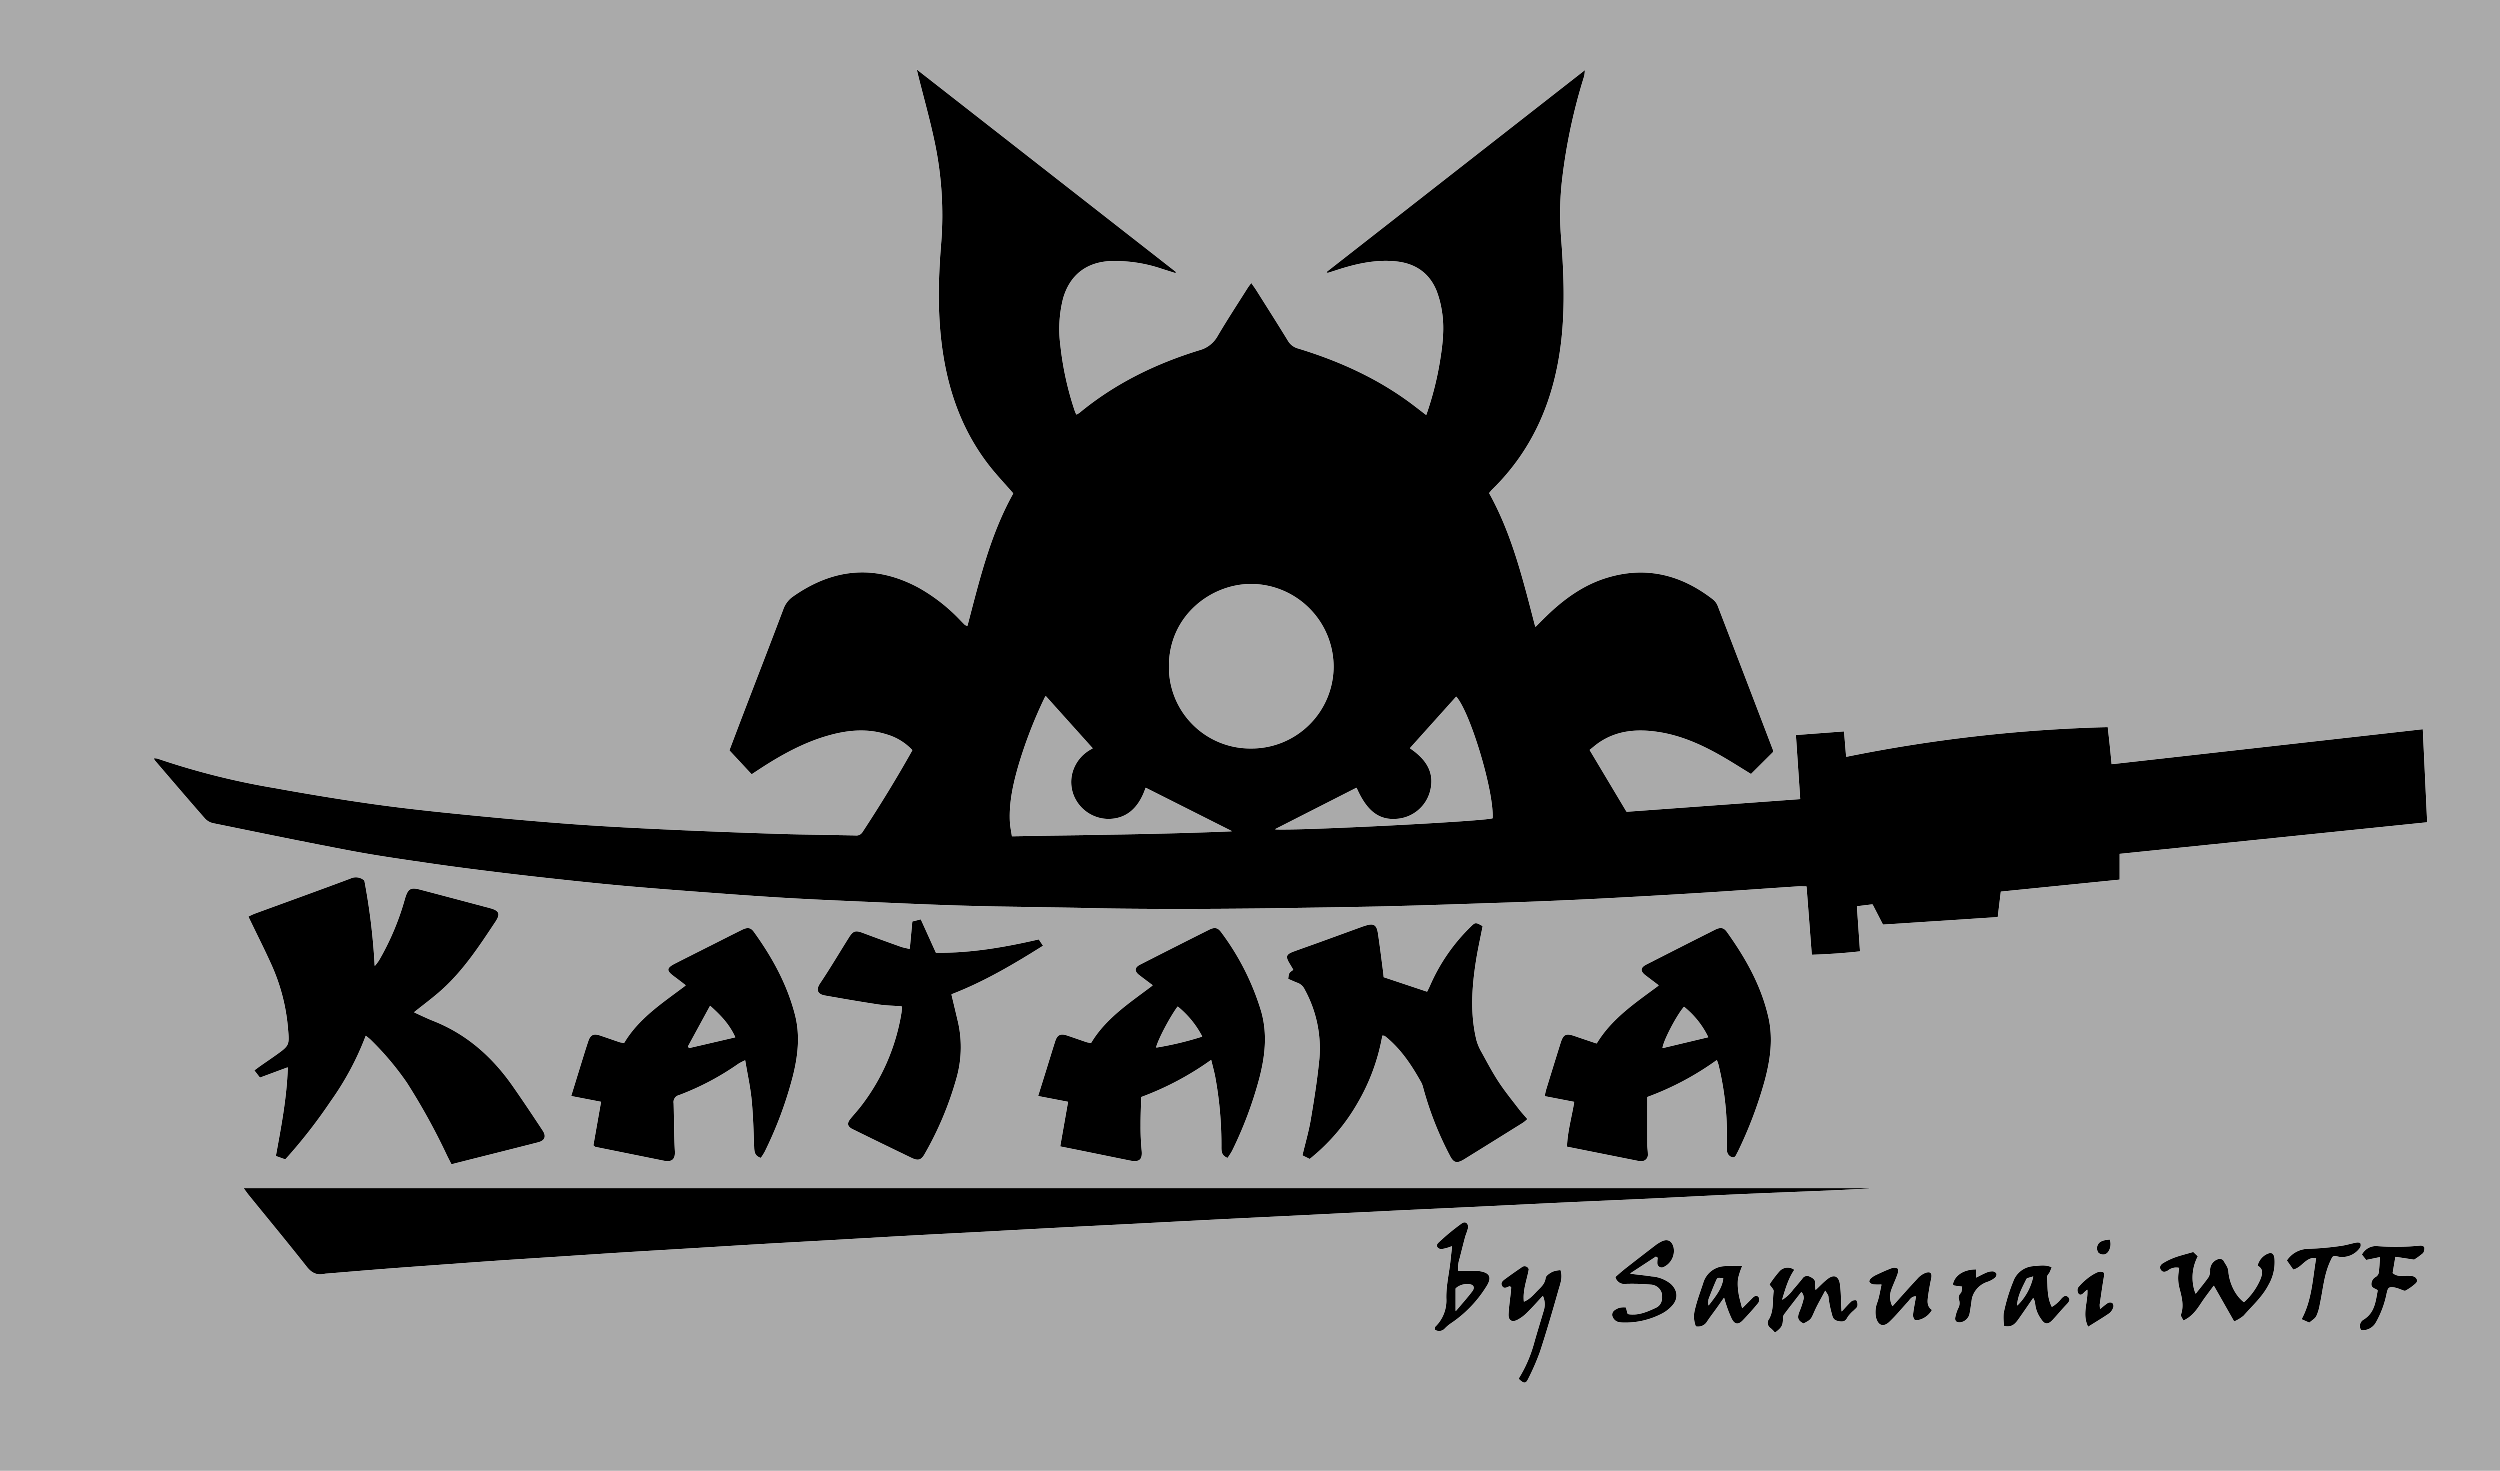<svg id="katana_logo_Image" data-name="katana_logo Image" xmlns="http://www.w3.org/2000/svg" width="720" height="423.6" viewBox="0 0 720 423.6"><defs><style>.cls-1{fill:#aaaaaa;}</style></defs><path d="M575.366,264.145l-33.085,2.158-3.005-5.835-4.462.552c.298,4.326.586,8.518.894,12.99-4.617.526-9.107.812-13.931.99-.507-6.582-1.007-13.068-1.518-19.693-.999,0-1.858-.049-2.71.007-9.013.599-18.023,1.256-27.039,1.813q-15.203.94-30.416,1.728-12.939.655-25.889,1.094c-14.709.485-29.419,1.033-44.133,1.279-25.433.426-50.869.891-76.309.321-11.755-.264-23.516-.334-35.269-.664-10.632-.298-21.258-.806-31.885-1.268-7.429-.323-14.86-.658-22.282-1.113-8.218-.503-16.429-1.125-24.64-1.741-6.615-.496-13.229-1.016-19.836-1.605-5.65-.504-11.294-1.09-16.935-1.697-6.195-.666-12.389-1.354-18.573-2.113-6.658-.817-13.316-1.651-19.954-2.618-7.741-1.128-15.496-2.218-23.181-3.663C87.958,242.575,74.753,239.836,61.54,237.144a4.629,4.629,0,0,1-2.433-1.286c-4.906-5.588-9.729-11.248-14.571-16.892a2.85,2.85,0,0,1-.257-.602,4.559,4.559,0,0,1,1.092.091,213.882,213.882,0,0,0,33.619,8.47c9.503,1.721,19.037,3.31,28.6,4.651,8.857,1.242,17.76,2.184,26.662,3.067,10.339,1.025,20.69,1.958,31.051,2.713,9.409.686,18.836,1.15,28.26,1.586q15.579.72,31.168,1.198c7.195.229,14.395.286,21.593.439a2.059,2.059,0,0,0,2.032-.929c5.04-7.677,9.845-15.494,14.378-23.595a16.343,16.343,0,0,0-7.314-4.499c-5.602-1.793-11.193-1.29-16.756.278-7.236,2.04-13.71,5.639-19.95,9.72-.73.478-1.459.959-2.242,1.474l-6.436-6.919c1.263-3.328,2.691-7.126,4.144-10.915,3.803-9.915,7.645-19.816,11.396-29.751a7.592,7.592,0,0,1,2.845-3.708c11.604-8.13,23.676-9.281,36.277-2.433a50.725,50.725,0,0,1,11.856,9.278c.448.456.886.923,1.346,1.367a3.15,3.15,0,0,0,.699.298c3.441-13.126,6.581-26.333,13.191-38.141-2.453-2.824-4.886-5.374-7.033-8.146-7.158-9.243-11.182-19.825-13.058-31.288-1.769-10.808-1.57-21.661-.673-32.52A101.744,101.744,0,0,0,269.04,40.357c-1.301-6.083-2.99-12.083-4.503-18.121-.151-.603-.291-1.209-.552-2.295l74.745,58.39-.19.353q-1.909-.601-3.819-1.202a42.075,42.075,0,0,0-15.077-2.261c-6.848.394-11.498,4.054-13.43,10.658a35.755,35.755,0,0,0-.805,13.564,89.289,89.289,0,0,0,4.154,18.916c.093.289.236.561.432,1.022a6.508,6.508,0,0,0,.854-.495c10.254-8.476,21.975-14.181,34.61-18.062a8.431,8.431,0,0,0,5.199-4.076c2.76-4.678,5.74-9.228,8.639-13.824.286-.453.631-.869,1.072-1.471.549.79,1.019,1.413,1.434,2.071,3.069,4.867,6.162,9.72,9.163,14.629a4.775,4.775,0,0,0,2.932,2.196c12.082,3.691,23.44,8.862,33.523,16.593,1.066.817,2.131,1.637,3.321,2.551a91.071,91.071,0,0,0,3.983-15.714c.764-4.744,1.329-9.52.491-14.31a27.84,27.84,0,0,0-1.526-5.762c-2.15-5.237-6.283-7.893-11.826-8.421-5.931-.565-11.591.776-17.169,2.603q-1.134.371-2.273.725c-.058.018-.142-.053-.521-.209L456.47,20.145a10.926,10.926,0,0,1-.194,1.773,162.702,162.702,0,0,0-6.268,28.991,85.752,85.752,0,0,0-.451,16.746c.795,10.127,1.261,20.277.117,30.411-1.869,16.549-7.882,31.201-19.986,43.013-.225.22-.413.478-.799.929,6.628,11.909,9.811,25.103,13.301,38.535,1.183-1.179,2.121-2.139,3.086-3.072,5.052-4.888,10.626-8.987,17.438-11.079,11.307-3.473,21.437-.911,30.609,6.195A4.565,4.565,0,0,1,494.72,174.46q8.015,20.785,15.947,41.601a1.799,1.799,0,0,1,.037.492l-6.412,6.384c-2.977-1.812-5.925-3.715-8.974-5.44-5.59-3.162-11.444-5.723-17.848-6.679-5.996-.895-11.818-.452-17.018,3.124-.843.579-1.613,1.264-2.611,2.053,3.548,5.938,7.017,11.745,10.617,17.769l49.983-3.647c-.42-6.229-.826-12.238-1.245-18.453l13.907-1.05c.206,2.497.394,4.77.605,7.329a433.296,433.296,0,0,1,75.341-8.559c.2,1.793.4,3.505.58,5.219.182,1.732.344,3.467.54,5.46l89.615-10.074c.425,9.05.836,17.803,1.261,26.85l-88.563,9.096v7.423l-34.224,3.447C575.975,259.133,575.69,261.477,575.366,264.145ZM360.29,215.535a23.62,23.62,0,0,0,23.764-23.442,23.858,23.858,0,0,0-23.62-23.888c-11.552-.051-23.788,9.056-23.758,23.745A23.404,23.404,0,0,0,360.29,215.535ZM301.157,200.462c-.097.174-.256.425-.38.691a131.135,131.135,0,0,0-7.544,19.644c-1.467,5.164-2.622,10.381-2.368,15.795.065,1.385.377,2.759.591,4.243,21.297-.401,42.264-.555,63.326-1.444l-24.826-12.502c-1.978,5.886-5.546,8.942-10.679,8.998a10.88,10.88,0,0,1-10.169-7.074,10.545,10.545,0,0,1-.249-6.367,10.976,10.976,0,0,1,5.83-6.917Zm104.918,15.022c5.213,3.498,7.082,7.462,5.815,12.377a10.757,10.757,0,0,1-9.937,8.013c-4.986.312-8.446-2.477-11.279-8.985l-23.472,11.949c6.28.439,60.291-2.325,62.654-3.201.366-7.945-6.469-30.498-10.468-34.986Z"/><path class="cls-1" d="M360.29,215.535A23.404,23.404,0,0,1,336.675,191.95c-.03-14.688,12.206-23.796,23.758-23.745a23.858,23.858,0,0,1,23.62,23.888A23.62,23.62,0,0,1,360.29,215.535Z"/><path class="cls-1" d="M301.157,200.462l13.532,15.067a10.976,10.976,0,0,0-5.83,6.917,10.545,10.545,0,0,0,.249,6.367,10.88,10.88,0,0,0,10.169,7.074c5.133-.056,8.701-3.111,10.679-8.998l24.826,12.502c-21.062.889-42.028,1.044-63.326,1.444-.214-1.484-.526-2.858-.591-4.243-.254-5.414.901-10.631,2.368-15.795a131.135,131.135,0,0,1,7.544-19.644C300.901,200.887,301.06,200.637,301.157,200.462Z"/><path class="cls-1" d="M406.075,215.485l13.313-14.833c3.999,4.488,10.834,27.041,10.468,34.986-2.364.876-56.374,3.64-62.654,3.201L390.674,226.89c2.833,6.509,6.293,9.297,11.279,8.985a10.757,10.757,0,0,0,9.937-8.013C413.158,222.946,411.288,218.982,406.075,215.485Z"/><g id="Katana"><path d="M70.118,342.159H538.427l.003.145c-3.705.189-7.409.403-11.115.561-8.948.382-17.898.709-26.845,1.111-8.467.381-16.93.845-25.396,1.246-8.227.389-16.456.731-24.683,1.118-8.706.41-17.41.855-26.115,1.273-7.907.38-15.815.734-23.722,1.119q-12.818.624-25.634,1.284c-7.507.374-15.015.732-22.521,1.113q-12.457.633-24.912,1.294c-7.187.371-14.374.725-21.56,1.104-7.984.421-15.966.867-23.95,1.294-7.026.376-14.053.727-21.078,1.116-7.344.406-14.686.847-22.029,1.265-6.705.382-13.412.74-20.116,1.133-6.943.407-13.884.847-20.826,1.268-6.224.378-12.45.735-18.674,1.127-6.462.406-12.922.842-19.383,1.266-5.743.376-11.488.739-17.23,1.134-5.821.401-11.64.831-17.459,1.256-5.102.373-10.204.74-15.304,1.139-5.178.405-10.354.847-15.531,1.274a7.578,7.578,0,0,0-.954.102c-2.17.462-3.661-.279-5.077-2.075-5.49-6.97-11.155-13.804-16.747-20.693C71.131,343.59,70.741,343.009,70.118,342.159Z"/><path d="M82.178,333.933l-2.762-.984c1.532-8.417,3.163-16.752,3.452-25.539l-8.011,2.973-1.646-2.116c.698-.515,1.256-.944,1.831-1.347,1.439-1.009,2.897-1.992,4.328-3.012,4.023-2.868,3.96-2.869,3.538-7.827a56.096,56.096,0,0,0-4.845-18.438c-1.838-4.073-3.857-8.064-5.797-12.091-.237-.491-.481-.979-.785-1.595.734-.332,1.358-.662,2.014-.903,9.136-3.345,18.293-6.637,27.402-10.052a3.668,3.668,0,0,1,4.067.588,183.776,183.776,0,0,1,2.97,24.582,17.859,17.859,0,0,0,1.168-1.541,75.787,75.787,0,0,0,7.508-17.824c.862-2.894,1.611-3.359,4.438-2.615q10.063,2.649,20.117,5.337c2.638.706,3.046,1.688,1.554,3.934-4.599,6.925-9.152,13.905-15.379,19.534-2.534,2.29-5.306,4.317-8.067,6.541,1.809.812,3.636,1.719,5.526,2.466,9.617,3.802,16.98,10.352,22.835,18.713,2.977,4.252,5.855,8.575,8.711,12.91,1.088,1.652.578,2.892-1.357,3.388-8.257,2.115-16.526,4.18-24.988,6.314-.444-.875-.873-1.704-1.288-2.54a185.694,185.694,0,0,0-11.555-20.963A83.32,83.32,0,0,0,106.83,299.558c-.384-.387-.838-.705-1.477-1.235a82.941,82.941,0,0,1-10.06,18.799A149.137,149.137,0,0,1,82.178,333.933Z"/><path d="M370.97,281.933c.214-1.78.214-1.78,1.473-2.631-.361-.607-.723-1.22-1.089-1.831-1.206-2.01-.985-2.651,1.284-3.486,2.395-.882,4.807-1.717,7.206-2.587q6.299-2.283,12.592-4.581c.225-.082.458-.139.685-.216,2.384-.803,3.356-.339,3.728,2.047.578,3.706,1.015,7.434,1.507,11.153.073.55.117,1.103.17,1.61l12.463,4.162c.184-.376.516-.986.789-1.621a53.552,53.552,0,0,1,11.58-16.895c1.553-1.549,1.569-1.533,3.676-.347-.659,3.407-1.431,6.823-1.966,10.276-1.167,7.536-1.653,15.094.183,22.605a14.675,14.675,0,0,0,1.498,3.481c1.575,2.868,3.102,5.776,4.896,8.505,1.792,2.728,3.869,5.272,5.854,7.87.723.945,1.543,1.816,2.435,2.857a13.645,13.645,0,0,1-1.304,1.067q-8.435,5.269-16.891,10.505c-2.202,1.362-3.148,1.098-4.306-1.25a95.888,95.888,0,0,1-7.587-19.359,6.338,6.338,0,0,0-.582-1.567c-2.504-4.481-5.278-8.764-9.153-12.22-.417-.372-.844-.734-1.286-1.075-.109-.084-.295-.07-.682-.149a58.715,58.715,0,0,1-7.203,19.553A56.574,56.574,0,0,1,377.2,333.81l-2.134-1.046c.837-3.529,1.83-6.901,2.41-10.342.982-5.819,1.909-11.662,2.483-17.532a35.236,35.236,0,0,0-4.227-19.881,3.627,3.627,0,0,0-2.014-1.913C372.828,282.768,371.968,282.359,370.97,281.933Z"/><path d="M494.446,305.324a83.176,83.176,0,0,1-20,10.633c0,4.719-.01,9.255.008,13.791.004.877.162,1.753.165,2.63a1.877,1.877,0,0,1-2.037,2.07,4.458,4.458,0,0,1-.952-.11c-6.719-1.341-13.436-2.686-20.374-4.075.168-4.394,1.373-8.531,2.095-12.906l-8.529-1.647c.194-.839.297-1.446.476-2.029q2.04-6.637,4.109-13.266c.814-2.601,1.572-2.939,4.234-2.012,2.019.703,4.05,1.374,6.189,2.098,4.384-7.252,11.168-11.718,17.867-16.705-1.355-1.025-2.594-1.948-3.817-2.891-1.586-1.222-1.509-2.244.304-3.169q9.811-5.01,19.652-9.962c1.671-.841,2.588-.719,3.563.642,5.384,7.52,9.887,15.49,11.944,24.614,1.409,6.248.504,12.406-1.153,18.469a119.653,119.653,0,0,1-7.634,20.126,2.029,2.029,0,0,1-.11.213c-.407.643-.584,1.728-1.605,1.468a2.062,2.062,0,0,1-1.481-2.2c-.001-2.078.01-4.157-.05-6.234a84.641,84.641,0,0,0-2.42-18.25C494.815,306.322,494.691,306.034,494.446,305.324Zm-9.45-15.35c-2.134,2.492-5.886,9.621-6.175,11.859l13.127-3.132A25.184,25.184,0,0,0,484.996,289.974Z"/><path d="M173.073,317.337l-8.609-1.661c1.263-4.099,2.43-7.9,3.608-11.698.426-1.373.861-2.743,1.319-4.104.63-1.872,1.527-2.31,3.454-1.67,1.892.628,3.769,1.304,5.66,1.934a7.827,7.827,0,0,0,1.236.194c4.278-7.178,11.144-11.566,17.732-16.552-1.214-.927-2.268-1.757-3.348-2.551-2.323-1.709-2.266-2.455.375-3.802,3.842-1.96,7.698-3.892,11.55-5.833,2.567-1.294,5.126-2.604,7.708-3.869,1.525-.747,2.47-.631,3.365.609,5.276,7.305,9.584,15.1,11.851,23.898,1.542,5.984.854,11.922-.624,17.78a112.6,112.6,0,0,1-8.102,21.736,17.715,17.715,0,0,1-1.12,1.756c-1.751-.545-1.905-1.705-1.958-3.063-.177-4.549-.276-9.111-.723-13.636-.366-3.716-1.184-7.389-1.859-11.419a19.6,19.6,0,0,0-1.896.988,77.006,77.006,0,0,1-17.115,9.047,2.01,2.01,0,0,0-1.546,2.283c.139,4.632.097,9.272.366,13.896.141,2.422-1.041,3.157-3.195,2.72q-9.853-1.997-19.708-3.982c-.141-.029-.257-.178-.633-.453C171.581,325.805,172.323,321.593,173.073,317.337Zm25.083-15.964.296.45,13.287-3.095c-1.706-3.759-4.233-6.377-7.229-9.033Z"/><path d="M348.805,305.286a85.181,85.181,0,0,1-20.113,10.676c-.065,2.661-.195,5.428-.181,8.193a69.706,69.706,0,0,0,.321,7.179c.307,2.821-.892,3.437-3.361,2.942-4.3-.863-8.596-1.752-12.894-2.626-2.326-.473-4.655-.935-7.268-1.46.775-4.4,1.516-8.606,2.264-12.853l-8.629-1.661c.843-2.701,1.599-5.12,2.352-7.539.853-2.743,1.683-5.493,2.56-8.228.607-1.895,1.54-2.355,3.442-1.726,1.892.626,3.767,1.304,5.656,1.937a9.647,9.647,0,0,0,1.255.235c4.28-7.162,11.127-11.562,17.748-16.58-1.396-1.054-2.658-1.984-3.897-2.946-1.443-1.121-1.369-2.204.294-3.053q9.916-5.064,19.873-10.05c1.609-.806,2.525-.613,3.529.777a73.072,73.072,0,0,1,11.491,22.761c1.85,6.502,1.124,12.993-.568,19.403a113.034,113.034,0,0,1-7.822,20.809,19.357,19.357,0,0,1-1.318,2.037c-1.687-.662-1.794-1.758-1.802-3.037a107.186,107.186,0,0,0-1.806-20.489C349.637,308.517,349.236,307.069,348.805,305.286Zm-9.632-15.389c-2.26,3.074-5.632,9.472-6.2,11.789a91.681,91.681,0,0,0,13.243-3.165A27.027,27.027,0,0,0,339.173,289.896Z"/><path d="M259.704,289.846c-2.334-.177-4.574-.21-6.768-.541-5.123-.773-10.231-1.656-15.333-2.563-2.316-.412-2.636-1.786-1.448-3.556,2.893-4.309,5.534-8.787,8.296-13.184,1.255-1.997,1.946-2.152,4.158-1.317,3.579,1.351,7.178,2.649,10.78,3.938.741.265,1.531.392,2.597.657.249-2.656.483-5.157.742-7.92l2.475-.621c1.481,3.27,2.889,6.381,4.36,9.63,10.008.117,19.808-1.586,29.617-3.853.407.606.754,1.123,1.252,1.866-8.491,5.343-17.037,10.395-26.394,13.998.694,2.92,1.35,5.618,1.975,8.322a32.8,32.8,0,0,1-.605,16.114,95.489,95.489,0,0,1-9.095,21.573c-.965,1.738-1.894,2.018-3.771,1.116q-8.525-4.098-17.009-8.284c-1.527-.752-1.702-1.709-.642-3.016.905-1.117,1.881-2.177,2.775-3.302a59.473,59.473,0,0,0,11.95-27.367A14.121,14.121,0,0,0,259.704,289.846Z"/><path class="cls-1" d="M484.996,289.974a25.184,25.184,0,0,1,6.952,8.727l-13.127,3.132C479.11,299.596,482.862,292.466,484.996,289.974Z"/><path class="cls-1" d="M198.156,301.373,204.51,289.695c2.996,2.657,5.523,5.274,7.229,9.033l-13.287,3.095Z"/><path class="cls-1" d="M339.173,289.896a27.027,27.027,0,0,1,7.043,8.624,91.681,91.681,0,0,1-13.243,3.165C333.542,299.368,336.913,292.97,339.173,289.896Z"/></g><g id="WTF"><path d="M631.667,360.536l1.341,1.275a13.047,13.047,0,0,0-.665,10.768c1.412-1.804,2.674-3.285,3.763-4.883a4.154,4.154,0,0,0,.373-2.046,3.316,3.316,0,0,1,2.671-3.13,1.472,1.472,0,0,1,1.215.478c.521,1.026,1.335,1.849,1.436,3.175.243,3.194,1.934,6.951,4.461,8.825a18.56,18.56,0,0,0,4.744-6.67c.585-1.537.862-2.874-.852-3.8a5.083,5.083,0,0,1,2.66-3.37c1.377-.674,2.086-.24,2.268,1.27a13.076,13.076,0,0,1-1.697,7.595c-1.766,3.451-4.682,6.033-7.197,8.905a10.763,10.763,0,0,1-2.764,1.68L637.571,370.301c-1.215,1.665-2.474,3.261-3.588,4.951-1.32,2.001-2.65,3.952-5.173,5.099-.258-.599-.872-1.321-.713-1.773.939-2.682.132-5.279-.491-7.768a11.665,11.665,0,0,1-.203-4.392c.045-.382.105-.761.172-1.246a3.747,3.747,0,0,0-3.182.753c-.782.467-1.535.637-2.091-.194-.585-.876.005-1.591.695-2.003a19.589,19.589,0,0,1,3.397-1.633C627.938,361.538,629.545,361.152,631.667,360.536Z"/><path d="M525.684,371.722c-1.16,2.208-2.255,4.046-3.113,5.988-1.012,2.29-.923,2.329-3.159,3.495-1.709-.904-1.928-1.697-1.158-3.58a24.719,24.719,0,0,0,1.172-3.587,2.427,2.427,0,0,0-.63-1.914c-1.672,2.165-3.358,4.319-4.999,6.507a2.048,2.048,0,0,0-.272,1.132c-.035,2-.362,2.622-2.338,4.072a10.67,10.67,0,0,0-1.247-1.294,1.835,1.835,0,0,1-.454-2.716c1.369-2.47.947-5.266,1.294-7.914.073-.556-.711-1.224-1.195-1.992a33.716,33.716,0,0,1,2.857-3.787,3.212,3.212,0,0,1,4.361-.425c-1.728,2.466-2.515,5.301-3.538,8.629a11.318,11.318,0,0,0,3.157-2.969c.894-1.016,1.761-2.057,2.615-3.107a1.622,1.622,0,0,1,2.087-.669c.847.411,1.772.825,1.678,2.062a17.492,17.492,0,0,0,.073,1.842c1.26-1.178,2.237-2.208,3.334-3.089,1.805-1.45,3.207-1.084,3.669,1.121a36.603,36.603,0,0,1,.35,5.438c.04.728.089,1.455.167,2.726,1.218-1.295,1.976-2.222,2.872-2.991.321-.276,1.309-.366,1.404-.2a2.416,2.416,0,0,1,.282,1.681c-.13.481-.684.852-1.065,1.259a9.349,9.349,0,0,0-1.771,1.93c-.621,1.273-1.374,1.406-2.683,1.141-1.29-.261-1.609-.902-1.878-2.043a30.393,30.393,0,0,1-.993-5.021C526.534,372.975,526.111,372.528,525.684,371.722Z"/><path d="M437.328,397.066a38.73,38.73,0,0,0,4.443-10.157c.885-3.209,1.895-6.383,2.832-9.577a5.84,5.84,0,0,0-.268-4.085c-1.56,1.675-2.966,3.288-4.489,4.781a11.668,11.668,0,0,1-2.853,2.13c-1.601.801-2.648.109-2.554-1.709.117-2.287.468-4.563.712-6.844.033-.306.033-.615.046-.882-.212-.116-.371-.275-.461-.242-.728.264-1.545.859-2.124-.055-.638-1.007.212-1.633.913-2.15,1.539-1.135,3.108-2.232,4.688-3.31a1.295,1.295,0,0,1,2.109.591c-.53,3.043-1.765,5.93-1.422,9.303,1.839-.786,2.832-2.137,3.995-3.289,1.016-1.007,2.011-1.905,2.221-3.53.089-.689,1.196-1.377,1.982-1.806a8.13,8.13,0,0,1,2.337-.473c.735,2.118-.063,4.007-.582,5.842-1.679,5.934-3.403,11.859-5.319,17.72a68.381,68.381,0,0,1-3.43,7.875C439.444,398.593,438.775,398.54,437.328,397.066Z"/><path d="M419.982,366.012c1.584,0,2.932.002,4.28-.001a12.221,12.221,0,0,1,1.432-.01c3.441.403,4.196,1.859,2.285,4.723a34.864,34.864,0,0,1-10.274,10.534,11.478,11.478,0,0,0-1.627,1.411,2.208,2.208,0,0,1-2.926.249c.062-.293.023-.692.2-.854a10.521,10.521,0,0,0,3.159-8.212c-.05-3.721.843-7.263,1.216-10.894.137-1.336.299-2.67.454-4.047a13.161,13.161,0,0,1-2.932.849c-1.285.055-1.905-1.043-1.037-1.856a64.307,64.307,0,0,1,6.757-5.584c1.104-.781,2.048.032,1.836,1.415a22.169,22.169,0,0,1-.751,2.255c-.575,2.138-1.11,4.287-1.652,6.433a8.813,8.813,0,0,0-.42,3.589Zm-.746,11.583c1.769-2.106,3.35-3.847,4.757-5.719.85-1.131.342-1.98-1.079-2.018a4.865,4.865,0,0,0-3.679,1.22Z"/><path d="M476.899,361.929,469.463,366.8c2.397.294,4.33.489,6.249.778a9.95,9.95,0,0,1,5.4,2.078c2.125,1.86,2.383,4.454.342,6.558a10.514,10.514,0,0,1-3.055,2.259,22.828,22.828,0,0,1-11.07,2.45c-.239-.016-.48-.025-.716-.062a2.534,2.534,0,0,1-2.333-2.038c-.083-1.329,1.039-1.739,1.913-2.164a5.739,5.739,0,0,1,2.097-.141l.453,1.767a1.111,1.111,0,0,0,.359.197c2.833.385,5.337-.72,7.783-1.867,1.514-.71,2.01-2.23,1.687-4.103a3.417,3.417,0,0,0-2.988-2.502,61.449,61.449,0,0,0-7.394-.218,2.655,2.655,0,0,1-2.997-2.034c.974-.826,1.962-1.722,3.01-2.543q4.327-3.39,8.697-6.724a10.96,10.96,0,0,1,1.417-.879c1.832-1.002,3.214-.381,3.707,1.651a5.165,5.165,0,0,1-2.857,5.659,1.28,1.28,0,0,1-1.89-1.092,8.031,8.031,0,0,1,.124-1.587Z"/><path d="M585.576,373.835c-1.488,2.154-2.756,4.017-4.055,5.858-.968,1.371-1.944,2.773-4.348,2.215a15.923,15.923,0,0,1-.158-3.654,50.939,50.939,0,0,1,2.783-9.245,6.66,6.66,0,0,1,6-4.402c1.635-.133,3.304-.477,5.13.342-.216.538-.377,1.019-.599,1.469-.235.477-.788.944-.755,1.382.215,2.822-.054,5.738,1.367,8.56a9.782,9.782,0,0,0,2.652-2.32c.581-.613,1.213-1.248,2.011-.535.753.673.395,1.347-.26,2.027-1.427,1.483-2.738,3.078-4.135,4.591-1.359,1.472-2.388,1.407-3.419-.264a8.889,8.889,0,0,1-1.718-4.638A5.634,5.634,0,0,0,585.576,373.835Zm-.022-6.205c-.949.355-1.764.407-1.936.766-1.112,2.323-2.473,4.58-2.681,7.606A16.45,16.45,0,0,0,585.554,367.63Z"/><path d="M496.521,373.774c-.818,1.166-1.433,2.056-2.061,2.936-.962,1.347-1.984,2.654-2.886,4.039a3.039,3.039,0,0,1-3.2,1.268,7.869,7.869,0,0,1-.264-4.882c.605-2.615,1.549-5.107,2.385-7.63a6.722,6.722,0,0,1,6.157-4.881c1.566-.13,3.151-.023,5.139-.023a20.848,20.848,0,0,0-1.232,3.768,15.573,15.573,0,0,0,.173,4.059c.185,1.305.596,2.579,1.018,4.318,1.21-1.212,2.098-2.092,2.974-2.982.582-.591,1.307-.88,1.82-.136a1.759,1.759,0,0,1-.145,1.642c-1.405,1.723-2.895,3.382-4.434,4.987-1.297,1.352-2.34,1.271-3.227-.38a34.509,34.509,0,0,1-1.709-4.404C496.87,375.041,496.764,374.592,496.521,373.774Zm-.237-5.598c-1.546-.207-1.634-.246-1.993.565-.797,1.801-1.519,3.637-2.219,5.479a6.917,6.917,0,0,0-.019,1.758C494.108,373.278,495.914,371.135,496.284,368.175Z"/><path d="M680.013,383.13a2.142,2.142,0,0,1,.561-3.03c3.307-1.947,3.565-5.227,4.182-8.465-.619-.592-1.853-.541-1.827-1.866a2.44,2.44,0,0,1,1.331-2.081,1.861,1.861,0,0,0,.776-1.07c.192-1.375.25-2.768.39-4.546l-3.992.83-1.237-1.588a4.613,4.613,0,0,1,4.632-2.452,69.543,69.543,0,0,0,12.263-.169c.379-.035,1.111.281,1.131.486a2.359,2.359,0,0,1-.339,1.719,20.544,20.544,0,0,1-2.616,1.912l-5.378-.82c-.29,1.716-.536,3.172-.781,4.62,1.244,1.074,2.651.782,3.966.878.554.04,1.126-.08,1.671,0,1.153.168,1.809,1.302,1.089,2.048a13.853,13.853,0,0,1-3.055,2.194c-.28.163-.864-.175-1.301-.309a10.694,10.694,0,0,0-2-.628c-1.543-.148-1.694.041-2.07,1.592a28.101,28.101,0,0,1-3.227,8.666A4.452,4.452,0,0,1,680.013,383.13Z"/><path d="M556.443,377.258a6.052,6.052,0,0,1-3.349,2.778c-.548.175-1.389.329-1.719.048a2.245,2.245,0,0,1-.419-1.728c.188-1.621.526-3.224.835-5.011-1.389.083-1.732.985-2.283,1.58-1.784,1.923-3.44,3.978-5.34,5.777-1.778,1.683-3.336,1.077-3.921-1.333a7.936,7.936,0,0,1,.452-4.449c.507-1.544.75-3.175,1.154-4.966a16.767,16.767,0,0,1-2.412-.03,1.732,1.732,0,0,1-1.081-.686c-.124-.195.104-.776.344-1.003a6.079,6.079,0,0,1,1.556-1.059c1.493-.706,2.995-1.407,4.543-1.976a2.054,2.054,0,0,1,1.733.121c.277.242.148,1.148-.037,1.676-.521,1.487-1.204,2.916-1.749,4.396a5.916,5.916,0,0,0,.275,4.771c2.446-2.72,4.74-5.338,7.12-7.876a6.211,6.211,0,0,1,2.429-1.753c1.501-.474,1.961.186,1.625,1.772-.361,1.702-.672,3.419-.902,5.143C555.111,374.848,554.985,376.288,556.443,377.258Z"/><path d="M665.085,380.949l-2.265-.999c3.013-5.572,3.172-11.668,4.208-17.619-3.016-.329-3.968,2.765-6.588,3.335l-1.857-2.657a7.522,7.522,0,0,1,6.245-3.38,83.839,83.839,0,0,0,9.135-.81c1.555-.19,3.07-.688,4.615-.981.407-.077,1.081-.052,1.237.185a1.53,1.53,0,0,1-.078,1.299,6.298,6.298,0,0,1-6.155,2.662c-1.727-.433-1.7-.315-2.427,1.248-1.843,3.959-2.106,8.274-3.023,12.442a13.043,13.043,0,0,1-1.018,3.394C666.698,379.838,665.776,380.335,665.085,380.949Z"/><path d="M604.85,376.98a20.328,20.328,0,0,1,2.19-1.747,1.456,1.456,0,0,1,1.302-.018,1.331,1.331,0,0,1,.343,1.217,3.657,3.657,0,0,1-1.111,1.76c-1.926,1.335-3.948,2.531-6.208,3.952-1.84-3.67-.014-7.141-.23-10.694-.353.315-.715.591-1.018.92-.514.557-1.158.804-1.591.124a1.85,1.85,0,0,1-.077-1.686,17.591,17.591,0,0,1,2.717-2.647,13.512,13.512,0,0,1,2.607-1.653,2.588,2.588,0,0,1,1.744-.218c.773.25.509.971.399,1.627-.433,2.583-.8,5.178-1.172,7.771A7.645,7.645,0,0,0,604.85,376.98Z"/><path d="M565.073,370.567c-1.083-.142-1.714-.208-2.337-.319-.126-.022-.223-.211-.336-.326.486-2.609,3.11-4.364,6.702-4.365v2.376c1.081-.534,2.021-1.06,3.011-1.465a4.33,4.33,0,0,1,1.827-.353,1.43,1.43,0,0,1,1.085.718,1.381,1.381,0,0,1-.469,1.196,7.117,7.117,0,0,1-2.254,1.206,6.696,6.696,0,0,0-4.37,4.78c-.206,1.404-.375,2.815-.645,4.206a3.192,3.192,0,0,1-2.709,2.64c-1.13.106-1.71-.45-1.476-1.534a11.51,11.51,0,0,1,.799-2.489,3.039,3.039,0,0,0,.269-2.493,1.823,1.823,0,0,1,.496-1.949C565.002,372.029,564.932,371.289,565.073,370.567Z"/><path d="M607.624,356.955c.64,1.601-.022,3.872-1.427,4.328a2.15,2.15,0,0,1-1.86-.458,2.27,2.27,0,0,1-.358-1.902C604.389,357.599,605.417,357.143,607.624,356.955Z"/><path class="cls-1" d="M419.236,377.595v-6.517a4.865,4.865,0,0,1,3.679-1.22c1.42.038,1.928.887,1.079,2.018C422.586,373.748,421.005,375.488,419.236,377.595Z"/><path class="cls-1" d="M585.554,367.63a16.45,16.45,0,0,1-4.617,8.372c.207-3.026,1.569-5.283,2.681-7.606C583.79,368.037,584.605,367.986,585.554,367.63Z"/><path class="cls-1" d="M496.284,368.175c-.37,2.96-2.176,5.103-4.231,7.802a6.917,6.917,0,0,1,.019-1.758c.699-1.842,1.421-3.678,2.219-5.479C494.65,367.93,494.738,367.969,496.284,368.175Z"/><path class="cls-1" d="M0,0H720V423.6H0ZM575.366,264.145c.324-2.669.609-5.013.891-7.341l34.224-3.447v-7.423l88.563-9.096c-.425-9.046-.836-17.799-1.261-26.85L608.168,220.062c-.196-1.993-.358-3.727-.54-5.46-.18-1.714-.38-3.425-.58-5.219a433.296,433.296,0,0,0-75.341,8.559c-.211-2.558-.399-4.832-.605-7.329l-13.907,1.05c.42,6.215.825,12.224,1.245,18.453l-49.983,3.647c-3.599-6.024-7.069-11.831-10.617-17.769.998-.789,1.768-1.474,2.611-2.053,5.201-3.576,11.022-4.019,17.018-3.124,6.404.956,12.258,3.518,17.848,6.679,3.049,1.725,5.997,3.628,8.974,5.44l6.412-6.384a1.799,1.799,0,0,0-.037-.492Q502.712,195.253,494.72,174.46a4.565,4.565,0,0,0-1.396-1.873c-9.172-7.107-19.302-9.668-30.609-6.195-6.812,2.092-12.386,6.192-17.438,11.079-.964.933-1.903,1.893-3.086,3.072-3.49-13.432-6.673-26.626-13.301-38.535.386-.451.574-.709.799-.929,12.104-11.812,18.117-26.464,19.986-43.013,1.144-10.134.678-20.284-.117-30.411a85.752,85.752,0,0,1,.451-16.746,162.702,162.702,0,0,1,6.268-28.991,10.926,10.926,0,0,0,.194-1.773L381.902,78.403c.378.155.463.226.521.209q1.14-.351,2.273-.725c5.578-1.826,11.238-3.167,17.169-2.603,5.544.528,9.677,3.184,11.826,8.421a27.84,27.84,0,0,1,1.526,5.762c.838,4.79.274,9.566-.491,14.31a91.071,91.071,0,0,1-3.983,15.714c-1.19-.914-2.255-1.734-3.321-2.551-10.084-7.731-21.442-12.902-33.523-16.593a4.775,4.775,0,0,1-2.932-2.196c-3.001-4.909-6.094-9.762-9.163-14.629-.415-.658-.884-1.281-1.434-2.071-.441.602-.786,1.018-1.072,1.471-2.899,4.597-5.878,9.146-8.639,13.824a8.431,8.431,0,0,1-5.199,4.076c-12.635,3.881-24.356,9.586-34.61,18.062a6.508,6.508,0,0,1-.854.495c-.197-.46-.34-.733-.432-1.022a89.289,89.289,0,0,1-4.154-18.916,35.755,35.755,0,0,1,.805-13.564c1.933-6.604,6.582-10.264,13.43-10.658a42.075,42.075,0,0,1,15.077,2.261q1.91.598,3.819,1.202l.19-.353-74.745-58.39c.261,1.085.401,1.691.552,2.295,1.513,6.038,3.202,12.038,4.503,18.121a101.744,101.744,0,0,1,1.985,29.794c-.897,10.859-1.096,21.712.673,32.52,1.876,11.463,5.9,22.045,13.058,31.288,2.147,2.772,4.581,5.322,7.033,8.146-6.61,11.808-9.75,25.016-13.191,38.141a3.15,3.15,0,0,1-.699-.298c-.46-.444-.898-.911-1.346-1.367a50.725,50.725,0,0,0-11.856-9.278c-12.601-6.847-24.673-5.697-36.277,2.433a7.592,7.592,0,0,0-2.845,3.708c-3.75,9.935-7.593,19.835-11.396,29.751-1.453,3.789-2.881,7.587-4.144,10.915l6.436,6.919c.783-.515,1.512-.996,2.242-1.474,6.24-4.081,12.713-7.68,19.95-9.72,5.563-1.568,11.154-2.071,16.756-.278a16.343,16.343,0,0,1,7.314,4.499c-4.534,8.1-9.338,15.918-14.378,23.595a2.059,2.059,0,0,1-2.032.929c-7.198-.153-14.398-.21-21.593-.439q-15.587-.496-31.168-1.198c-9.425-.436-18.852-.9-28.26-1.586-10.361-.756-20.712-1.689-31.051-2.713-8.902-.882-17.805-1.824-26.662-3.067-9.563-1.341-19.097-2.93-28.6-4.651a213.882,213.882,0,0,1-33.619-8.47,4.559,4.559,0,0,0-1.092-.091,2.85,2.85,0,0,0,.257.602c4.842,5.644,9.665,11.304,14.571,16.892A4.629,4.629,0,0,0,61.54,237.144c13.213,2.692,26.418,5.431,39.669,7.923,7.685,1.445,15.44,2.536,23.181,3.663,6.638.967,13.295,1.801,19.954,2.618,6.184.759,12.378,1.447,18.573,2.113,5.641.607,11.284,1.193,16.935,1.697,6.607.589,13.221,1.109,19.836,1.605,8.211.615,16.422,1.237,24.64,1.741,7.422.455,14.852.79,22.282,1.113,10.627.463,21.253.97,31.885,1.268,11.753.33,23.514.401,35.269.664,25.44.571,50.875.105,76.309-.321,14.714-.246,29.424-.794,44.133-1.279q12.949-.427,25.889-1.094,15.213-.77,30.416-1.728c9.016-.557,18.026-1.215,27.039-1.813.852-.057,1.711-.007,2.71-.007.511,6.625,1.01,13.111,1.518,19.693,4.824-.177,9.314-.463,13.931-.99-.308-4.472-.596-8.664-.894-12.99l4.462-.552,3.005,5.835ZM70.118,342.159c.623.85,1.013,1.431,1.452,1.972,5.593,6.89,11.257,13.723,16.747,20.693,1.415,1.797,2.906,2.538,5.077,2.075a7.578,7.578,0,0,1,.954-.102c5.177-.427,10.352-.869,15.531-1.274,5.1-.399,10.202-.767,15.304-1.139,5.819-.425,11.638-.855,17.459-1.256,5.742-.396,11.486-.758,17.23-1.134,6.461-.423,12.921-.859,19.383-1.266,6.223-.391,12.449-.749,18.674-1.127,6.942-.421,13.883-.861,20.826-1.268,6.704-.393,13.411-.751,20.116-1.133,7.343-.418,14.685-.859,22.029-1.265,7.025-.388,14.053-.74,21.078-1.116,7.984-.427,15.966-.873,23.95-1.294,7.186-.379,14.374-.733,21.56-1.104q12.456-.643,24.912-1.294c7.506-.381,15.014-.739,22.521-1.113q12.817-.638,25.634-1.284c7.907-.385,15.815-.739,23.722-1.119,8.705-.418,17.409-.863,26.115-1.273,8.227-.387,16.456-.729,24.683-1.118,8.466-.401,16.93-.865,25.396-1.246,8.947-.403,17.897-.73,26.845-1.111,3.706-.158,7.41-.372,11.115-.561l-.003-.145Zm12.06-8.226a149.137,149.137,0,0,0,13.115-16.81,82.941,82.941,0,0,0,10.06-18.799c.639.53,1.093.848,1.477,1.235a83.32,83.32,0,0,1,10.327,12.267,185.694,185.694,0,0,1,11.555,20.963c.415.836.844,1.665,1.288,2.54,8.462-2.133,16.731-4.199,24.988-6.314,1.935-.496,2.445-1.736,1.357-3.388-2.856-4.335-5.734-8.658-8.711-12.91-5.854-8.361-13.218-14.911-22.835-18.713-1.89-.747-3.717-1.654-5.526-2.466,2.761-2.225,5.533-4.251,8.067-6.541,6.227-5.629,10.78-12.609,15.379-19.534,1.492-2.247,1.084-3.228-1.554-3.934q-10.052-2.691-20.117-5.337c-2.827-.744-3.576-.279-4.438,2.615a75.787,75.787,0,0,1-7.508,17.824,17.859,17.859,0,0,1-1.168,1.541,183.776,183.776,0,0,0-2.97-24.582,3.668,3.668,0,0,0-4.067-.588c-9.11,3.416-18.266,6.708-27.402,10.052-.657.24-1.28.571-2.014.903.303.616.548,1.104.785,1.595,1.94,4.027,3.959,8.018,5.797,12.091a56.096,56.096,0,0,1,4.845,18.438c.421,4.958.484,4.958-3.538,7.827-1.431,1.02-2.889,2.003-4.328,3.012-.575.403-1.132.832-1.831,1.347l1.646,2.116,8.011-2.973c-.289,8.787-1.919,17.122-3.452,25.539Zm288.791-52c.998.426,1.859.835,2.749,1.163a3.627,3.627,0,0,1,2.014,1.913A35.236,35.236,0,0,1,379.96,304.89c-.573,5.87-1.5,11.713-2.483,17.532-.581,3.441-1.573,6.812-2.41,10.342L377.2,333.81a56.574,56.574,0,0,0,13.74-16.002,58.715,58.715,0,0,0,7.203-19.553c.387.079.573.064.682.149.442.341.869.704,1.286,1.075,3.875,3.456,6.649,7.74,9.153,12.22a6.338,6.338,0,0,1,.582,1.567,95.888,95.888,0,0,0,7.587,19.359c1.158,2.348,2.104,2.612,4.306,1.25q8.458-5.232,16.891-10.505a13.645,13.645,0,0,0,1.304-1.067c-.892-1.041-1.713-1.911-2.435-2.857-1.986-2.599-4.062-5.142-5.854-7.87-1.794-2.73-3.321-5.638-4.896-8.505A14.675,14.675,0,0,1,425.25,299.59c-1.836-7.511-1.349-15.069-.183-22.605.534-3.453,1.307-6.869,1.966-10.276-2.107-1.186-2.123-1.202-3.676.347a53.552,53.552,0,0,0-11.58,16.895c-.273.635-.605,1.245-.789,1.621l-12.463-4.162c-.053-.507-.097-1.06-.17-1.61-.492-3.719-.93-7.447-1.507-11.153-.372-2.386-1.344-2.85-3.728-2.047-.227.076-.46.134-.685.216q-6.296,2.289-12.592,4.581c-2.399.87-4.811,1.705-7.206,2.587-2.269.836-2.49,1.476-1.284,3.486.367.611.729,1.224,1.089,1.831C371.184,280.153,371.184,280.153,370.97,281.933Zm123.476,23.391c.245.71.369.997.444,1.297a84.641,84.641,0,0,1,2.42,18.25c.061,2.077.049,4.156.05,6.234a2.062,2.062,0,0,0,1.481,2.2c1.021.26,1.198-.824,1.605-1.468a2.029,2.029,0,0,0,.11-.213,119.653,119.653,0,0,0,7.634-20.126c1.657-6.063,2.562-12.221,1.153-18.469-2.057-9.124-6.56-17.094-11.944-24.614-.975-1.361-1.892-1.483-3.563-.642q-9.841,4.951-19.652,9.962c-1.813.925-1.889,1.947-.304,3.169,1.224.943,2.462,1.866,3.817,2.891-6.699,4.987-13.483,9.453-17.867,16.705-2.14-.724-4.17-1.395-6.189-2.098-2.662-.927-3.42-.59-4.234,2.012q-2.074,6.627-4.109,13.266c-.179.584-.282,1.19-.476,2.029l8.529,1.647c-.723,4.376-1.928,8.513-2.095,12.906,6.938,1.389,13.655,2.735,20.374,4.075a4.458,4.458,0,0,0,.952.11,1.877,1.877,0,0,0,2.037-2.07c-.003-.877-.162-1.753-.165-2.63-.018-4.536-.008-9.072-.008-13.791A83.176,83.176,0,0,0,494.446,305.324ZM173.073,317.337c-.75,4.256-1.492,8.468-2.21,12.546.376.274.492.424.633.453q9.852,1.999,19.708,3.982c2.154.437,3.336-.298,3.195-2.72-.269-4.623-.227-9.264-.366-13.896a2.01,2.01,0,0,1,1.546-2.283,77.006,77.006,0,0,0,17.115-9.047,19.6,19.6,0,0,1,1.896-.988c.674,4.03,1.492,7.702,1.859,11.419.446,4.526.546,9.087.723,13.636.053,1.358.207,2.519,1.958,3.063a17.715,17.715,0,0,0,1.12-1.756,112.6,112.6,0,0,0,8.102-21.736c1.478-5.858,2.166-11.796.624-17.78-2.268-8.797-6.576-16.593-11.851-23.898-.895-1.24-1.84-1.356-3.365-.609-2.582,1.265-5.141,2.575-7.708,3.869-3.851,1.942-7.708,3.873-11.55,5.833-2.641,1.347-2.697,2.094-.375,3.802,1.08.794,2.133,1.624,3.348,2.551-6.588,4.986-13.454,9.374-17.732,16.552a7.827,7.827,0,0,1-1.236-.194c-1.892-.63-3.768-1.305-5.66-1.934-1.928-.64-2.824-.202-3.454,1.67-.458,1.362-.893,2.732-1.319,4.104-1.177,3.798-2.345,7.599-3.608,11.698Zm175.732-12.052c.431,1.783.831,3.232,1.127,4.701a107.186,107.186,0,0,1,1.806,20.489c.008,1.28.115,2.376,1.802,3.037a19.357,19.357,0,0,0,1.318-2.037,113.034,113.034,0,0,0,7.822-20.809c1.692-6.41,2.418-12.901.568-19.403A73.072,73.072,0,0,0,351.757,268.504c-1.004-1.39-1.92-1.583-3.529-.777q-9.955,4.987-19.873,10.05c-1.663.85-1.737,1.932-.294,3.053,1.238.962,2.501,1.893,3.897,2.946-6.621,5.018-13.468,9.418-17.748,16.58a9.647,9.647,0,0,1-1.255-.235c-1.889-.634-3.764-1.311-5.656-1.937-1.902-.629-2.834-.169-3.442,1.726-.877,2.735-1.707,5.485-2.56,8.228-.752,2.42-1.509,4.838-2.352,7.539l8.629,1.661c-.748,4.247-1.489,8.453-2.264,12.853,2.613.524,4.941.987,7.268,1.46,4.298.873,8.594,1.763,12.894,2.626,2.469.495,3.667-.121,3.361-2.942a69.706,69.706,0,0,1-.321-7.179c-.013-2.766.116-5.532.181-8.193A85.181,85.181,0,0,0,348.805,305.286Zm-89.101-15.44a14.121,14.121,0,0,1-.087,1.688,59.473,59.473,0,0,1-11.95,27.367c-.895,1.125-1.87,2.185-2.775,3.302-1.059,1.307-.884,2.264.642,3.016q8.485,4.181,17.009,8.284c1.877.902,2.806.622,3.771-1.116a95.489,95.489,0,0,0,9.095-21.573,32.8,32.8,0,0,0,.605-16.114c-.626-2.705-1.281-5.402-1.975-8.322,9.357-3.603,17.904-8.655,26.394-13.998-.498-.743-.846-1.26-1.252-1.866-9.809,2.268-19.61,3.97-29.617,3.853-1.471-3.249-2.88-6.36-4.36-9.63l-2.475.621c-.259,2.763-.493,5.264-.742,7.92-1.066-.265-1.856-.392-2.597-.657-3.602-1.289-7.201-2.586-10.78-3.938-2.212-.835-2.904-.68-4.158,1.317-2.763,4.397-5.404,8.874-8.296,13.184-1.188,1.77-.867,3.144,1.448,3.556,5.102.907,10.21,1.79,15.333,2.563C255.13,289.635,257.369,289.668,259.704,289.846Zm371.963,70.69c-2.121.616-3.728,1.002-5.274,1.558a19.589,19.589,0,0,0-3.397,1.633c-.69.413-1.281,1.128-.695,2.003.556.832,1.309.661,2.091.194a3.747,3.747,0,0,1,3.182-.753c-.067.484-.127.864-.172,1.246a11.665,11.665,0,0,0,.203,4.392c.623,2.488,1.43,5.086.491,7.768-.158.452.455,1.174.713,1.773,2.523-1.147,3.854-3.098,5.173-5.099,1.115-1.69,2.373-3.286,3.588-4.951l5.854,10.306a10.763,10.763,0,0,0,2.764-1.68c2.515-2.872,5.43-5.454,7.197-8.905a13.076,13.076,0,0,0,1.697-7.595c-.182-1.51-.891-1.944-2.268-1.27a5.083,5.083,0,0,0-2.66,3.37c1.713.926,1.436,2.264.852,3.8a18.56,18.56,0,0,1-4.744,6.67c-2.527-1.874-4.218-5.631-4.461-8.825-.101-1.327-.915-2.149-1.436-3.175a1.472,1.472,0,0,0-1.215-.478,3.316,3.316,0,0,0-2.671,3.13,4.154,4.154,0,0,1-.373,2.046c-1.09,1.598-2.351,3.079-3.763,4.883a13.047,13.047,0,0,1,.665-10.768ZM525.684,371.722c.427.806.85,1.253.88,1.725a30.393,30.393,0,0,0,.993,5.021c.269,1.141.588,1.781,1.878,2.043,1.309.265,2.062.133,2.683-1.141a9.349,9.349,0,0,1,1.771-1.93c.38-.407.935-.778,1.065-1.259a2.416,2.416,0,0,0-.282-1.681c-.096-.165-1.084-.075-1.404.2-.895.769-1.654,1.696-2.872,2.991-.078-1.271-.127-1.998-.167-2.726a36.603,36.603,0,0,0-.35-5.438c-.462-2.206-1.864-2.571-3.669-1.121-1.097.881-2.074,1.911-3.334,3.089a17.492,17.492,0,0,1-.073-1.842c.094-1.237-.831-1.65-1.678-2.062a1.622,1.622,0,0,0-2.087.669c-.854,1.05-1.721,2.091-2.615,3.107a11.318,11.318,0,0,1-3.157,2.969c1.023-3.328,1.81-6.163,3.538-8.629a3.212,3.212,0,0,0-4.361.425,33.716,33.716,0,0,0-2.857,3.787c.484.767,1.268,1.435,1.195,1.992-.347,2.648.075,5.444-1.294,7.914a1.835,1.835,0,0,0,.454,2.716,10.67,10.67,0,0,1,1.247,1.294c1.976-1.45,2.303-2.072,2.338-4.072a2.048,2.048,0,0,1,.272-1.132c1.64-2.188,3.327-4.342,4.999-6.507a2.427,2.427,0,0,1,.63,1.914,24.719,24.719,0,0,1-1.172,3.587c-.77,1.883-.551,2.676,1.158,3.58,2.236-1.167,2.147-1.206,3.159-3.495C523.429,375.768,524.524,373.93,525.684,371.722Zm-88.356,25.344c1.447,1.473,2.115,1.527,2.776.132a68.381,68.381,0,0,0,3.43-7.875c1.916-5.86,3.64-11.786,5.319-17.72.519-1.834,1.317-3.724.582-5.842a8.13,8.13,0,0,0-2.337.473c-.786.429-1.893,1.117-1.982,1.806-.21,1.626-1.205,2.523-2.221,3.53-1.163,1.152-2.156,2.503-3.995,3.289-.343-3.372.891-6.259,1.422-9.303a1.295,1.295,0,0,0-2.109-.591c-1.58,1.077-3.149,2.174-4.688,3.31-.701.517-1.551,1.143-.913,2.15.58.914,1.397.318,2.124.055.09-.033.249.126.461.242-.013.267-.014.576-.046.882-.244,2.281-.595,4.557-.712,6.844-.093,1.818.954,2.51,2.554,1.709a11.668,11.668,0,0,0,2.853-2.13c1.524-1.493,2.929-3.106,4.489-4.781a5.84,5.84,0,0,1,.268,4.085c-.937,3.195-1.946,6.369-2.832,9.577A38.73,38.73,0,0,1,437.328,397.066Zm-17.347-31.055a8.813,8.813,0,0,1,.42-3.589c.542-2.147,1.078-4.295,1.652-6.433a22.169,22.169,0,0,0,.751-2.255c.212-1.383-.732-2.196-1.836-1.415a64.307,64.307,0,0,0-6.757,5.584c-.868.813-.248,1.911,1.037,1.856a13.161,13.161,0,0,0,2.932-.849c-.155,1.377-.317,2.711-.454,4.047-.372,3.631-1.265,7.172-1.216,10.894a10.521,10.521,0,0,1-3.159,8.212c-.177.162-.138.561-.2.854a2.208,2.208,0,0,0,2.926-.249,11.478,11.478,0,0,1,1.627-1.411,34.864,34.864,0,0,0,10.274-10.534c1.91-2.864,1.156-4.32-2.285-4.723a12.221,12.221,0,0,0-1.432.01C422.914,366.013,421.566,366.012,419.982,366.012Zm56.917-4.083.503.314a8.031,8.031,0,0,0-.124,1.587,1.28,1.28,0,0,0,1.89,1.092,5.165,5.165,0,0,0,2.857-5.659c-.493-2.033-1.875-2.654-3.707-1.651a10.96,10.96,0,0,0-1.417.879q-4.363,3.344-8.697,6.724c-1.048.821-2.036,1.717-3.01,2.543a2.655,2.655,0,0,0,2.997,2.034,61.449,61.449,0,0,1,7.394.218,3.417,3.417,0,0,1,2.988,2.502c.323,1.873-.173,3.393-1.687,4.103-2.447,1.147-4.951,2.253-7.783,1.867a1.111,1.111,0,0,1-.359-.197l-.453-1.767a5.739,5.739,0,0,0-2.097.141c-.873.425-1.996.836-1.913,2.164a2.534,2.534,0,0,0,2.333,2.038c.236.037.477.046.716.062a22.828,22.828,0,0,0,11.07-2.45,10.514,10.514,0,0,0,3.055-2.259c2.041-2.103,1.783-4.698-.342-6.558a9.95,9.95,0,0,0-5.4-2.078c-1.919-.289-3.852-.484-6.249-.778Zm108.678,11.906a5.634,5.634,0,0,1,.497,1.384,8.889,8.889,0,0,0,1.718,4.638c1.031,1.671,2.06,1.736,3.419.264,1.397-1.513,2.707-3.108,4.135-4.591.655-.681,1.014-1.354.26-2.027-.798-.712-1.429-.077-2.011.535a9.782,9.782,0,0,1-2.652,2.32c-1.421-2.822-1.152-5.738-1.367-8.56-.033-.438.52-.905.755-1.382.222-.451.383-.931.599-1.469-1.826-.819-3.495-.475-5.13-.342a6.66,6.66,0,0,0-6,4.402,50.939,50.939,0,0,0-2.783,9.245,15.923,15.923,0,0,0,.158,3.654c2.404.558,3.38-.844,4.348-2.215C582.82,377.852,584.088,375.989,585.576,373.835Zm-89.055-.061c.243.818.35,1.268.509,1.698a34.509,34.509,0,0,0,1.709,4.404c.887,1.651,1.93,1.733,3.227.38,1.54-1.605,3.029-3.265,4.434-4.987a1.759,1.759,0,0,0,.145-1.642c-.513-.744-1.238-.455-1.82.136-.877.89-1.764,1.77-2.974,2.982-.421-1.74-.832-3.013-1.018-4.318a15.573,15.573,0,0,1-.173-4.059,20.848,20.848,0,0,1,1.232-3.768c-1.988,0-3.574-.107-5.139.023a6.722,6.722,0,0,0-6.157,4.881c-.836,2.524-1.781,5.015-2.385,7.63a7.869,7.869,0,0,0,.264,4.882,3.039,3.039,0,0,0,3.2-1.268c.903-1.385,1.924-2.692,2.886-4.039C495.088,375.83,495.703,374.94,496.521,373.774ZM680.013,383.13a4.452,4.452,0,0,0,4.17-2.079,28.101,28.101,0,0,0,3.227-8.666c.376-1.551.527-1.74,2.07-1.592a10.694,10.694,0,0,1,2.0.628c.436.134,1.021.472,1.301.309a13.853,13.853,0,0,0,3.055-2.194c.72-.746.064-1.879-1.089-2.048-.545-.08-1.116.041-1.671,0-1.315-.096-2.723.196-3.966-.878.245-1.448.491-2.904.781-4.62l5.378.82a20.544,20.544,0,0,0,2.616-1.912,2.359,2.359,0,0,0,.339-1.719c-.02-.205-.752-.521-1.131-.486a69.543,69.543,0,0,1-12.263.169,4.613,4.613,0,0,0-4.632,2.452l1.237,1.588,3.992-.83c-.14,1.779-.198,3.172-.39,4.546a1.861,1.861,0,0,1-.776,1.07,2.44,2.44,0,0,0-1.331,2.081c-.026,1.325,1.208,1.274,1.827,1.866-.617,3.238-.875,6.519-4.182,8.465A2.142,2.142,0,0,0,680.013,383.13Zm-123.57-5.872c-1.459-.971-1.333-2.411-1.147-3.807.23-1.724.541-3.441.902-5.143.337-1.586-.123-2.246-1.625-1.772a6.211,6.211,0,0,0-2.429,1.753c-2.38,2.538-4.674,5.156-7.12,7.876a5.916,5.916,0,0,1-.275-4.771c.545-1.479,1.228-2.909,1.749-4.396.185-.528.314-1.434.037-1.676a2.054,2.054,0,0,0-1.733-.121c-1.548.568-3.05,1.27-4.543,1.976a6.079,6.079,0,0,0-1.556,1.059c-.24.227-.468.808-.344,1.003a1.732,1.732,0,0,0,1.081.686,16.767,16.767,0,0,0,2.412.03c-.403,1.791-.647,3.422-1.154,4.966a7.936,7.936,0,0,0-.452,4.449c.585,2.41,2.143,3.016,3.921,1.333,1.9-1.799,3.556-3.853,5.34-5.777.552-.595.894-1.497,2.283-1.58-.309,1.787-.647,3.39-.835,5.011a2.245,2.245,0,0,0,.419,1.728c.33.28,1.171.127,1.719-.048A6.052,6.052,0,0,0,556.443,377.258Zm108.641,3.691c.692-.615,1.613-1.111,2.029-1.881a13.043,13.043,0,0,0,1.018-3.394c.918-4.168,1.181-8.483,3.023-12.442.727-1.563.701-1.681,2.427-1.248a6.298,6.298,0,0,0,6.155-2.662,1.53,1.53,0,0,0,.078-1.299c-.156-.237-.83-.262-1.237-.185-1.546.293-3.061.791-4.615.981a83.839,83.839,0,0,1-9.135.81,7.522,7.522,0,0,0-6.245,3.38l1.857,2.657c2.62-.571,3.572-3.665,6.588-3.335-1.036,5.951-1.195,12.048-4.208,17.619ZM604.85,376.98a7.645,7.645,0,0,1-.102-1.293c.372-2.593.739-5.188,1.172-7.771.11-.656.374-1.377-.399-1.627a2.588,2.588,0,0,0-1.744.218,13.512,13.512,0,0,0-2.607,1.653,17.591,17.591,0,0,0-2.717,2.647,1.85,1.85,0,0,0,.077,1.686c.433.681,1.077.433,1.591-.124.303-.329.665-.605,1.018-.92.215,3.553-1.61,7.024.23,10.694,2.26-1.421,4.282-2.617,6.208-3.952a3.657,3.657,0,0,0,1.111-1.76,1.331,1.331,0,0,0-.343-1.217,1.456,1.456,0,0,0-1.302.018A20.328,20.328,0,0,0,604.85,376.98Zm-39.777-6.413c-.142.723-.071,1.462-.407,1.829a1.823,1.823,0,0,0-.496,1.949,3.039,3.039,0,0,1-.269,2.493,11.51,11.51,0,0,0-.799,2.489c-.234,1.084.346,1.64,1.476,1.534a3.192,3.192,0,0,0,2.709-2.64c.27-1.391.439-2.803.645-4.206a6.696,6.696,0,0,1,4.37-4.78,7.117,7.117,0,0,0,2.254-1.206,1.381,1.381,0,0,0,.469-1.196,1.43,1.43,0,0,0-1.085-.718,4.33,4.33,0,0,0-1.827.353c-.99.405-1.93.931-3.011,1.465v-2.376c-3.591.001-6.216,1.756-6.702,4.365.113.115.21.304.336.326C563.359,370.358,563.99,370.425,565.073,370.567Zm42.55-13.611c-2.207.188-3.235.643-3.646,1.967a2.27,2.27,0,0,0,.358,1.902,2.15,2.15,0,0,0,1.86.458C607.601,360.827,608.264,358.557,607.624,356.955Z"/></g></svg>